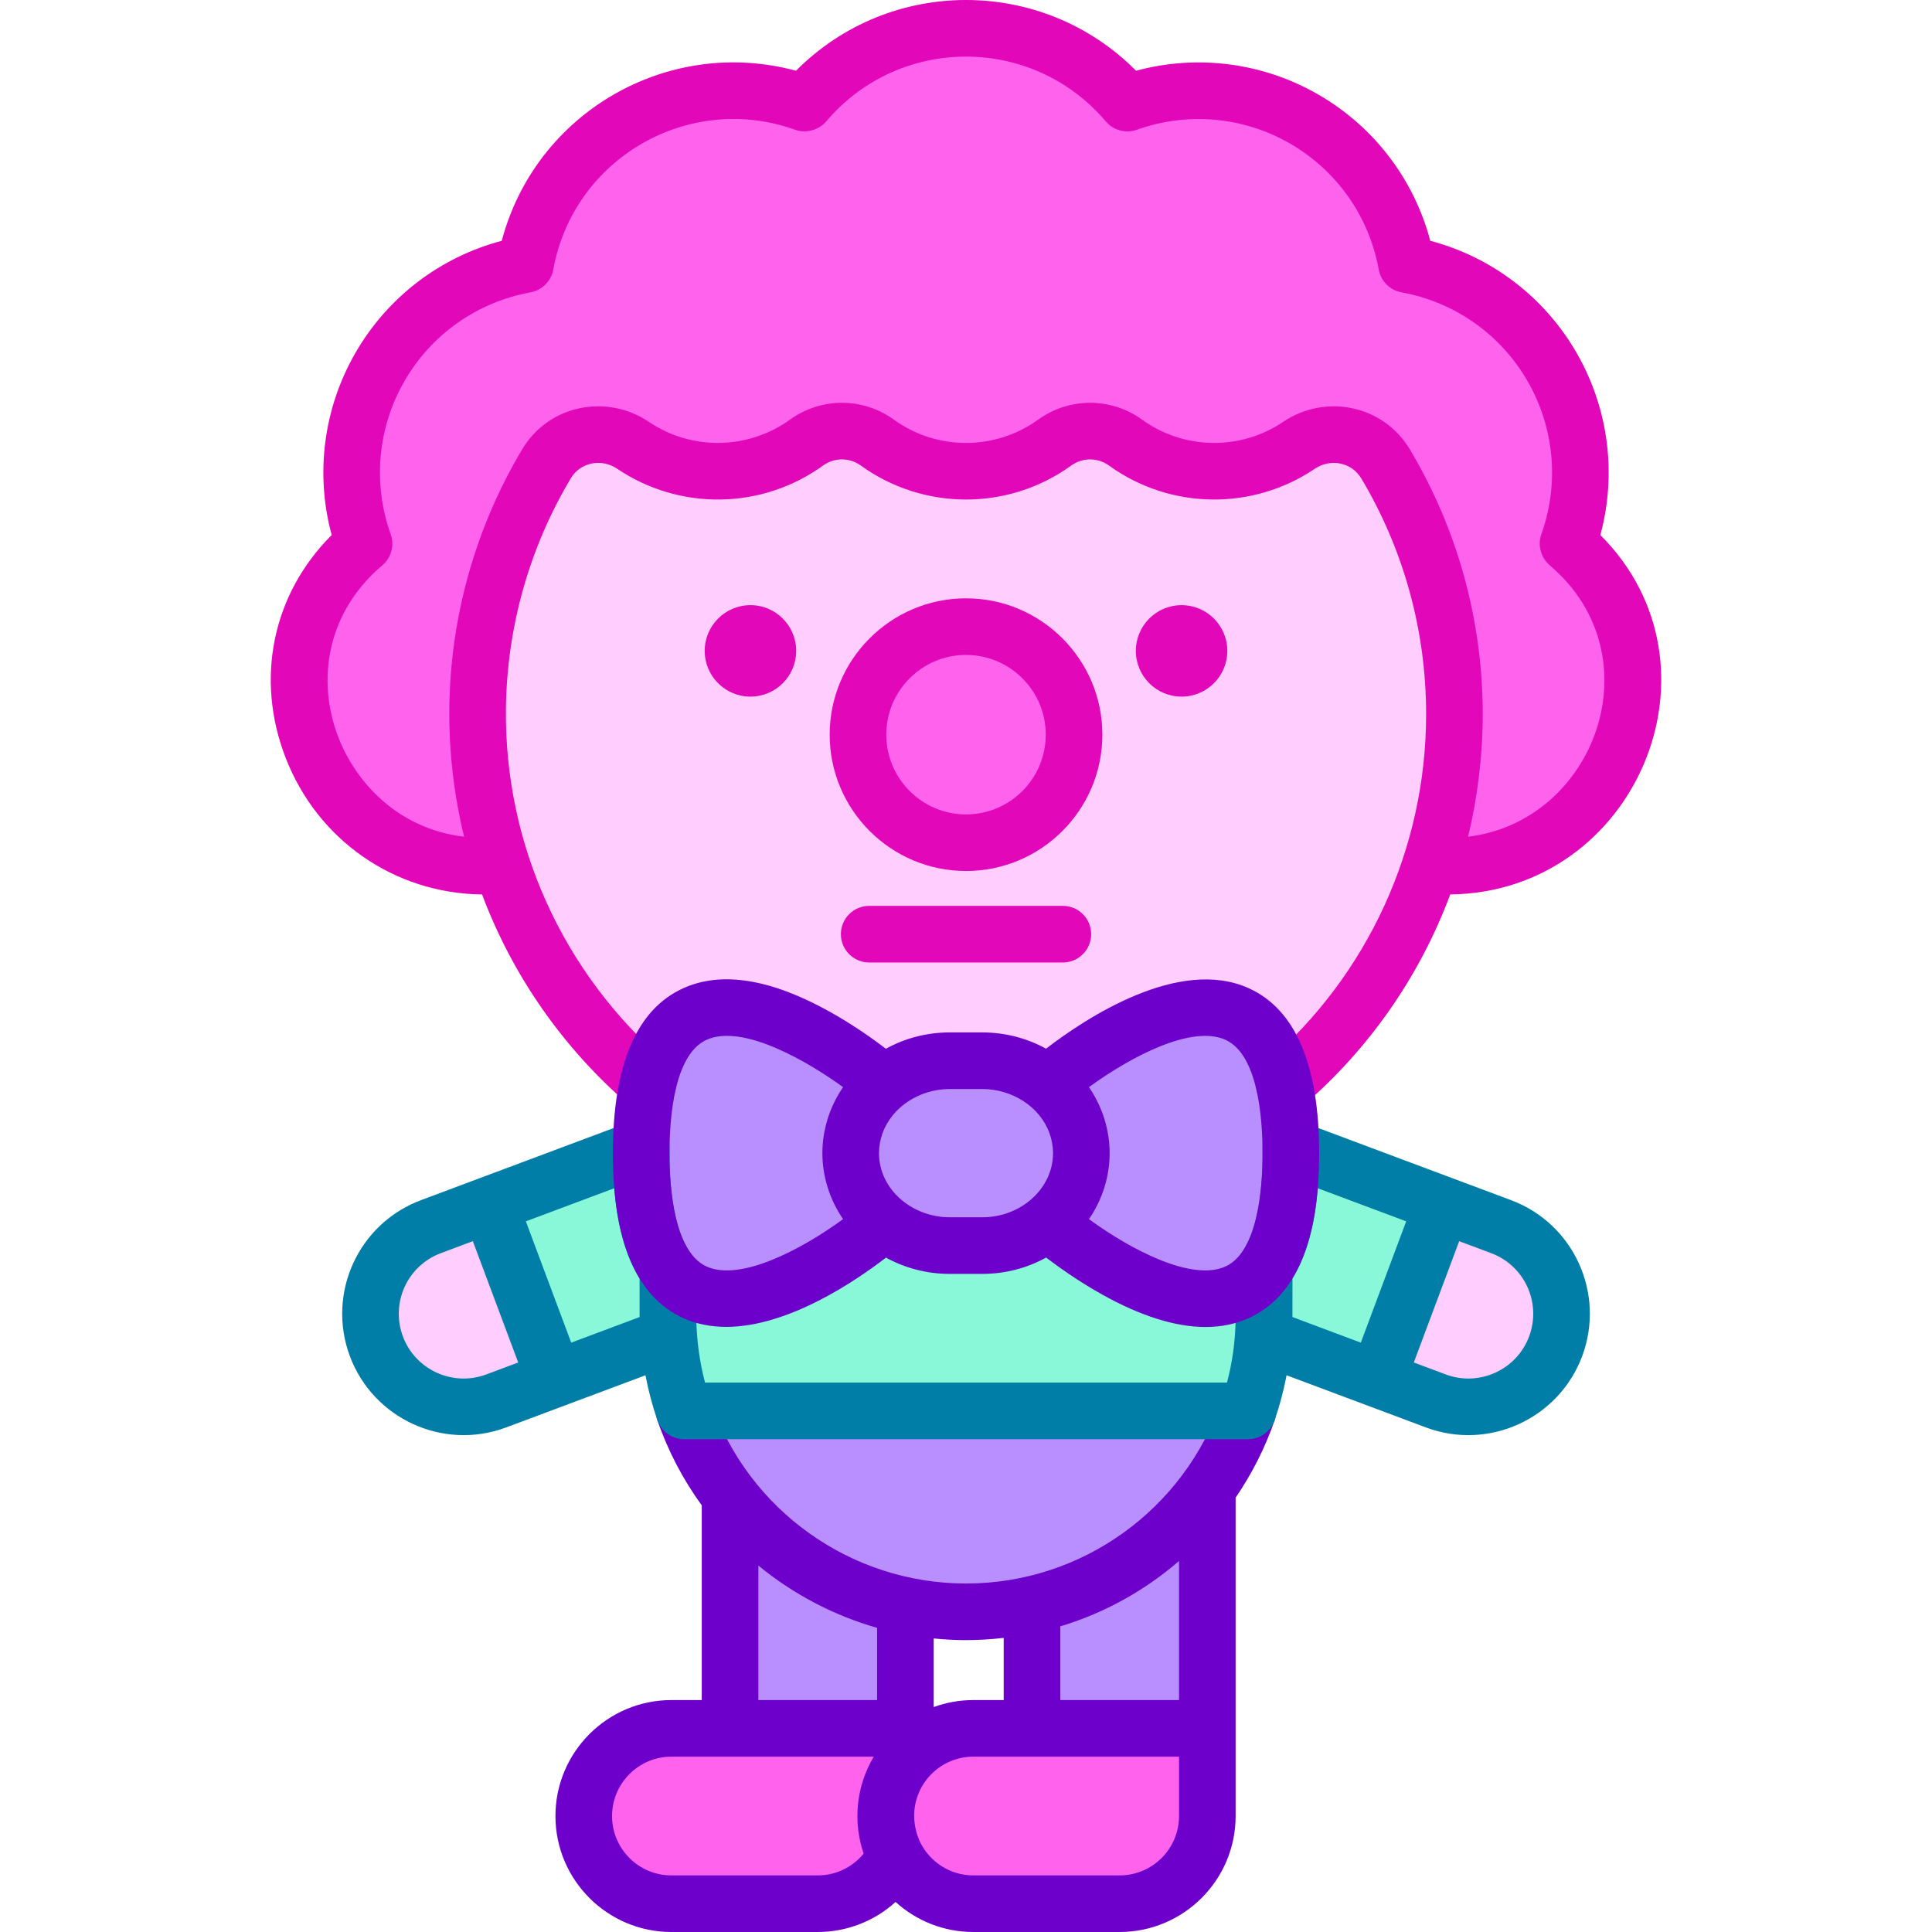 <svg id="Capa_1" enable-background="new 0 0 512 512" height="512" viewBox="0 0 512 512" width="512" xmlns="http://www.w3.org/2000/svg"><g><path d="m239.939 458.036v8.555.01c-3.335 4.037-5.057 9.258-5.183 13.389-.374 1.121.069 6.974 2.566 11.977-3.869 7.441-11.648 12.534-20.621 12.534h-38.775c-12.832 0-23.227-10.405-23.227-23.227 0-12.832 10.395-23.237 23.227-23.237h62.013z" fill="#ff63ed"/><path d="m319.955 458.036v23.237c0 12.822-10.405 23.227-23.237 23.227h-38.775c-12.923 0-23.227-10.417-23.227-23.227 0-.16.012-1.201.04-1.283.124-4.08 1.814-9.311 5.183-13.389 0-.01 0-.01 0-.01 4.257-5.222 10.743-8.555 18.005-8.555z" fill="#ff63ed"/><path d="m417.221 145.577c-.526-.482-1.063-.956-1.612-1.422l-.075-.064c11.64-32.574-8.723-67.811-42.758-73.989l-.018-.003-.003-.018c-6.178-34.035-41.414-54.398-73.988-42.759h-.001l-.064-.075c-22.376-26.331-63.021-26.331-85.397 0l-.064.075c-32.574-11.64-67.811 8.723-73.989 42.758l-.003.018-.018.003c-34.035 6.178-54.398 41.414-42.759 73.988v.001l-.075.064c-.549.466-1.086.94-1.611 1.422-32.419 29.706-10.411 83.975 33.56 83.975h4.699c-4.361-13.2-6.649-27.313-6.467-41.945.294-23.636 6.921-45.746 18.264-64.708 4.768-7.971 15.227-10.084 22.923-4.884 6.415 4.334 14.148 6.864 22.476 6.864 8.773 0 16.891-2.816 23.499-7.59 5.601-4.047 13.156-4.047 18.757 0 6.609 4.775 14.725 7.59 23.505 7.59s16.896-2.816 23.505-7.59c5.602-4.047 13.156-4.046 18.757 0 6.609 4.774 14.727 7.59 23.499 7.59 8.329 0 16.063-2.531 22.478-6.866 7.72-5.216 18.18-3.051 22.958 4.947 11.582 19.387 18.237 42.059 18.237 66.288 0 14.073-2.255 27.618-6.409 40.304h4.631c43.974.002 65.982-54.268 33.563-83.974z" fill="#ff63ed"/><circle cx="256.004" cy="194.694" fill="#ff9bff" r="28.631"/><g fill="#b98eff"><path d="m239.939 425.508v32.528h-46.464v-61.624c11.32 14.643 27.663 25.217 46.464 29.096z"/><path d="m319.955 394.522v63.514h-46.464v-32.856c18.99-4.287 35.383-15.409 46.464-30.658z"/><path d="m330.718 373.901c-3.949 11.459-10.455 21.725-18.84 30.111-14.304 14.294-34.05 23.138-55.874 23.138-34.617 0-64.031-22.262-74.714-53.248h149.428z"/><path d="m225.441 305.598c0-7.329 3.453-13.901 8.917-18.39s-64.437-55.878-64.437 18.39 64.437 18.39 64.437 18.39c-5.464-4.489-8.917-11.062-8.917-18.39z"/><path d="m277.649 287.207c5.465 4.489 8.917 11.061 8.917 18.39 0 7.329-3.453 13.901-8.917 18.39s64.437 55.878 64.437-18.39-64.437-18.39-64.437-18.39z"/><path d="m260.325 281.103h-8.642c-14.493 0-26.242 10.967-26.242 24.495 0 13.528 11.749 24.495 26.242 24.495h8.642c14.493 0 26.242-10.967 26.242-24.495-.001-13.529-11.749-24.495-26.242-24.495z"/></g><path d="m367.202 122.961c-4.778-7.998-15.238-10.163-22.958-4.947-6.415 4.335-14.149 6.866-22.478 6.866-8.773 0-16.891-2.816-23.499-7.59-5.601-4.047-13.156-4.047-18.757 0-6.609 4.775-14.725 7.59-23.505 7.59s-16.896-2.816-23.505-7.59c-5.602-4.047-13.156-4.046-18.757 0-6.609 4.774-14.727 7.59-23.499 7.59-8.328 0-16.061-2.531-22.476-6.864-7.696-5.2-18.155-3.087-22.923 4.884-11.342 18.962-17.97 41.071-18.264 64.708-.493 39.648 17.126 75.49 45.111 99.635 10.337-45.405 62.668-.035 62.668-.035 4.622-3.797 10.683-6.105 17.325-6.105h8.642c6.642 0 12.703 2.308 17.325 6.105s52.471-45.493 62.71.213c27.6-23.738 45.08-58.914 45.08-98.171-.004-24.229-6.659-46.902-18.24-66.289z" fill="#ffceff"/><path d="m277.649 323.988c-4.622 3.797-10.683 6.105-17.325 6.105h-8.642c-6.641 0-12.702-2.308-17.325-6.105-.001.001-40.636 35.232-57.366 12.542v11.608c0 9.022 1.512 17.686 4.297 25.764h149.429c2.785-8.077 4.297-16.741 4.297-25.764v-11.608c-16.729 22.69-57.364-12.542-57.365-12.542z" fill="#88f8d8"/><path d="m412.257 356.802c-4.775 12.762-18.99 19.228-31.742 14.463l-15.488-5.799 17.279-46.195 15.488 5.799c12.761 4.765 19.227 18.979 14.463 31.732z" fill="#ffceff"/><path d="m342.067 304.213c.005.464.019.91.019 1.384 0 15.288-2.734 25.052-7.071 30.933 0 0 0-.001.001-.001v11.608c0 2.023-.087 4.025-.237 6.009l30.248 11.319 17.279-46.195z" fill="#88f8d8"/><path d="m99.751 356.802c4.775 12.762 18.989 19.228 31.742 14.463l15.488-5.799-17.279-46.195-15.488 5.799c-12.762 4.765-19.228 18.979-14.463 31.732z" fill="#ffceff"/><path d="m169.941 304.213c-.005.464-.019.91-.019 1.384 0 15.288 2.734 25.052 7.071 30.933 0 0 0-.001-.001-.001v11.608c0 2.023.087 4.025.237 6.009l-30.248 11.319-17.279-46.195z" fill="#88f8d8"/><g fill="#e207b9"><circle cx="313.131" cy="172.492" r="12.121"/><circle cx="198.876" cy="172.492" r="12.121"/></g><circle cx="256.004" cy="194.694" fill="#ff63ed" r="28.631"/><g fill="#e207b9"><path d="m281.67 240.068h-51.332c-4.143 0-7.5 3.358-7.5 7.5s3.357 7.5 7.5 7.5h51.332c4.143 0 7.5-3.358 7.5-7.5s-3.358-7.5-7.5-7.5z"/><path d="m424.109 141.789c4.397-16.264 2.174-33.625-6.332-48.343-8.519-14.74-22.477-25.344-38.739-29.631-4.309-16.292-14.904-30.227-29.626-38.735-14.719-8.505-32.078-10.729-48.343-6.332-24.748-24.927-65.191-25.067-90.125.001-33.968-9.186-68.982 11.059-77.976 45.069-16.292 4.308-30.229 14.904-38.738 29.626-8.507 14.72-10.73 32.08-6.332 48.345-15.677 15.645-20.361 38.058-12.18 59.098 8.47 21.782 28.852 35.914 52.032 36.153 7.987 21.296 21.278 40.554 39.041 55.879 3.135 2.705 7.871 2.357 10.578-.779 2.706-3.136 2.356-7.872-.779-10.578-27.455-23.688-42.96-57.913-42.512-93.863.268-21.508 6.216-42.585 17.201-60.952 2.55-4.262 8.142-5.322 12.288-2.519 16.374 11.061 38.196 10.966 54.566-.861 2.962-2.142 6.971-2.169 9.974 0 16.509 11.927 39.023 12.116 55.793 0 2.982-2.154 6.991-2.155 9.974 0 16.304 11.779 38.132 11.965 54.569.859 4.186-2.829 9.766-1.695 12.319 2.58 11.236 18.808 17.176 40.4 17.176 62.441 0 35.354-15.346 69.157-42.47 92.485-3.141 2.701-3.496 7.436-.796 10.577 2.692 3.13 7.427 3.505 10.577.795 17.773-15.286 31.093-34.629 39.077-56.066 49.195-.565 74.642-60.461 39.783-95.249zm-35.058 79.946c2.474-10.153 3.888-21.386 3.888-32.486 0-24.749-6.674-49.001-19.299-70.133-7.129-11.938-22.551-14.779-33.595-7.316-11.205 7.571-26.176 7.51-37.386-.589-8.235-5.949-19.305-5.952-27.542 0-11.306 8.167-26.742 8.297-38.227 0-8.236-5.95-19.304-5.95-27.542 0-10.923 7.892-25.905 8.345-37.385.59-11.049-7.467-26.455-4.628-33.558 7.249-12.343 20.636-19.026 44.311-19.326 68.464-.142 11.455 1.213 23.218 3.92 34.226-17.721-2.111-28.742-14.566-33.301-26.289-5.941-15.28-3.03-33.192 11.556-45.581 2.493-2.077 3.317-5.403 2.28-8.304-4.806-13.448-3.463-28.251 3.683-40.616s19.302-20.918 33.354-23.469c.03-.005.079-.015.109-.021 2.93-.57 5.246-2.84 5.894-5.753.021-.095.041-.191.059-.288 5.348-29.468 35.874-47.114 64.085-37.035 2.933 1.05 6.281.096 8.302-2.28 19.309-22.722 54.501-22.907 74.03.074 2.012 2.367 5.286 3.259 8.241 2.206 13.449-4.806 28.253-3.462 40.615 3.682 12.352 7.138 20.9 19.277 23.462 33.309.529 3.066 2.899 5.491 5.959 6.086.03.006.079.015.109.021 14.052 2.551 26.208 11.105 33.354 23.469s8.487 27.168 3.682 40.616c-1.05 2.938-.096 6.283 2.281 8.303 28.159 23.918 11.992 67.816-21.702 71.865z"/><path d="m256.004 158.562c-19.923 0-36.132 16.208-36.132 36.131s16.209 36.131 36.132 36.131 36.132-16.208 36.132-36.131-16.209-36.131-36.132-36.131zm0 57.263c-11.652 0-21.132-9.479-21.132-21.131s9.479-21.131 21.132-21.131c11.652 0 21.132 9.479 21.132 21.131s-9.48 21.131-21.132 21.131z"/></g><path d="m333.161 366.81c-3.922-1.35-8.186.732-9.534 4.648-9.749 28.297-36.669 48.191-67.623 48.191-30.368 0-57.665-19.305-67.624-48.193-1.35-3.916-5.619-5.997-9.535-4.646-3.916 1.35-5.996 5.619-4.646 9.535 2.835 8.223 6.843 15.8 11.776 22.594v51.596h-8.048c-16.942 0-30.727 13.789-30.727 30.737 0 16.943 13.784 30.727 30.727 30.727h38.775c7.783 0 15.077-2.914 20.632-7.958 5.455 4.942 12.687 7.958 20.609 7.958h38.774c16.948 0 30.737-13.784 30.737-30.727v-23.237-61.138c4.346-6.366 7.854-13.298 10.354-20.554 1.35-3.915-.731-8.183-4.647-9.533zm-20.706 46.869v36.857h-31.464v-19.537c11.665-3.5 22.31-9.435 31.464-17.32zm-46.464 20.38v16.477h-8.048c-3.639 0-7.183.644-10.505 1.85v-18.177c2.826.28 5.682.44 8.565.44 3.365 0 6.695-.213 9.988-.59zm-65.016-19.172c9.067 7.468 19.93 13.243 31.464 16.505v19.144h-31.464zm15.727 82.113h-38.775c-8.672 0-15.727-7.055-15.727-15.727 0-8.677 7.055-15.737 15.727-15.737h53.626c-4.794 8.067-5.497 17.462-2.674 25.686-2.954 3.622-7.386 5.778-12.177 5.778zm95.753-15.727c0 8.672-7.06 15.727-15.737 15.727h-38.774c-6.174 0-11.513-3.585-14.085-8.771-5.217-11.288 3.053-22.693 14.085-22.693h54.512v15.737z" fill="#6d00ca"/><g fill="#007ea8"><path d="m344.916 297.272c-.012-.004-.023-.009-.035-.013.043.015.031.011.035.013z"/><path d="m344.714 297.196c.009.003.017.006.025.01-.009-.004-.017-.007-.025-.01z"/><path d="m400.423 318.046c-31.482-11.783-47.23-17.677-55.505-20.773-2.332-.873-5.112-.662-7.165.805-3.691 2.596-3.143 6.625-3.177 6.78.161 8.022-.796 20.709-5.597 27.22-.951 1.289-1.464 2.849-1.464 4.451-.053 11.388.519 18.972-2.353 29.872h-138.318c-3.153-11.972-2.165-20.966-2.352-26.088.112-3.955.112-6.101-1.463-8.235-4.921-6.674-5.737-19.514-5.589-27.771.066-5.269-5.19-8.965-10.128-7.119.041-.015.042-.016-.047.018-.042.016-.108.041-.196.073-.028.011-.057.021-.09.034.011-.004.04-.015.064-.024-.036.013-.072.027-.074.028-1.819.681-11.591 4.338-55.378 20.726-16.647 6.215-25.09 24.727-18.865 41.387 6.188 16.538 24.719 25.091 41.396 18.859 19.152-7.169 30.386-11.374 36.928-13.822.77 4.024 1.808 7.993 3.148 11.879 1.043 3.025 3.89 5.055 7.09 5.055h149.429c3.199 0 6.047-2.03 7.09-5.054 1.34-3.886 2.379-7.855 3.149-11.88 6.543 2.449 17.78 6.655 36.933 13.823 16.679 6.234 35.206-2.327 41.393-18.864 6.22-16.646-2.212-35.165-18.859-41.38zm-271.555 46.194c-8.865 3.311-18.774-1.202-22.092-10.063-3.318-8.879 1.172-18.762 10.068-22.083l8.462-3.168 12.023 32.146zm22.51-8.427c-.099-.264-.156-.416-.188-.501.001.004 0 0-.004-.012-.034-.09-.035-.094-.027-.072-.228-.609-1.905-5.092-11.805-31.562l23.421-8.764c.813 10.04 3.034 17.931 6.717 23.907.002 10.234-.004 9.328.005 10.222zm209.252 0-18.119-6.781c.006-.673.005-.463.005-9.625 0-.007-.001-.013-.001-.02 0-.196 0-.371 0-.576 3.684-5.977 5.904-13.868 6.718-23.908l23.421 8.764zm44.601-1.636c-3.318 8.862-13.226 13.377-22.087 10.065l-8.467-3.17 12.023-32.146 8.469 3.171c8.881 3.315 13.383 13.194 10.062 22.08z"/><path d="m345.001 297.303c.005.002.009.003.014.005-.004-.001-.008-.003-.014-.005z"/></g><path d="m331.012 261.924c-18.629-8.501-43.493 8.053-53.804 15.99-4.97-2.736-10.734-4.311-16.883-4.311h-8.643c-6.16 0-11.936 1.581-16.912 4.327-3.482-2.654-8.716-6.366-14.761-9.747-15.725-8.791-28.849-10.898-39.014-6.259-12.325 5.626-18.574 20.32-18.574 43.674s6.249 38.048 18.574 43.674c3.637 1.66 7.509 2.364 11.467 2.364 16.311 0 34.035-11.965 42.337-18.354 4.97 2.736 10.734 4.311 16.883 4.311h8.643c6.16 0 11.936-1.581 16.912-4.327 3.482 2.654 8.716 6.366 14.761 9.747 10.31 5.764 19.501 8.654 27.474 8.654 4.188 0 8.04-.797 11.54-2.395 12.325-5.626 18.574-20.32 18.574-43.674s-6.249-38.048-18.574-43.674zm-143.794 73.698c-8.523-3.899-9.796-20.485-9.796-30.025s1.272-26.126 9.796-30.025c9.747-4.457 27.446 6.136 36.21 12.539-3.679 5.34-5.486 11.505-5.486 17.486 0 5.988 1.818 12.152 5.486 17.486-11.295 8.251-27.368 16.585-36.21 12.539zm64.465-13.029c-9.972 0-18.741-7.386-18.741-16.995 0-1.777.319-3.562.919-5.235 0 0 0 0 0-.001 2.572-7.153 9.986-11.76 17.821-11.76h8.643c7.82 0 15.247 4.598 17.821 11.76v.001c.601 1.673.919 3.458.919 5.235 0 9.289-8.4 16.995-18.741 16.995zm73.107 13.029c-8.849 4.045-24.917-4.29-36.21-12.539 3.687-5.351 5.486-11.519 5.486-17.486 0-6.157-1.923-12.305-5.486-17.486 11.295-8.25 27.368-16.584 36.21-12.539 8.523 3.899 9.796 20.485 9.796 30.025s-1.273 26.127-9.796 30.025z" fill="#6d00ca"/></g></svg>